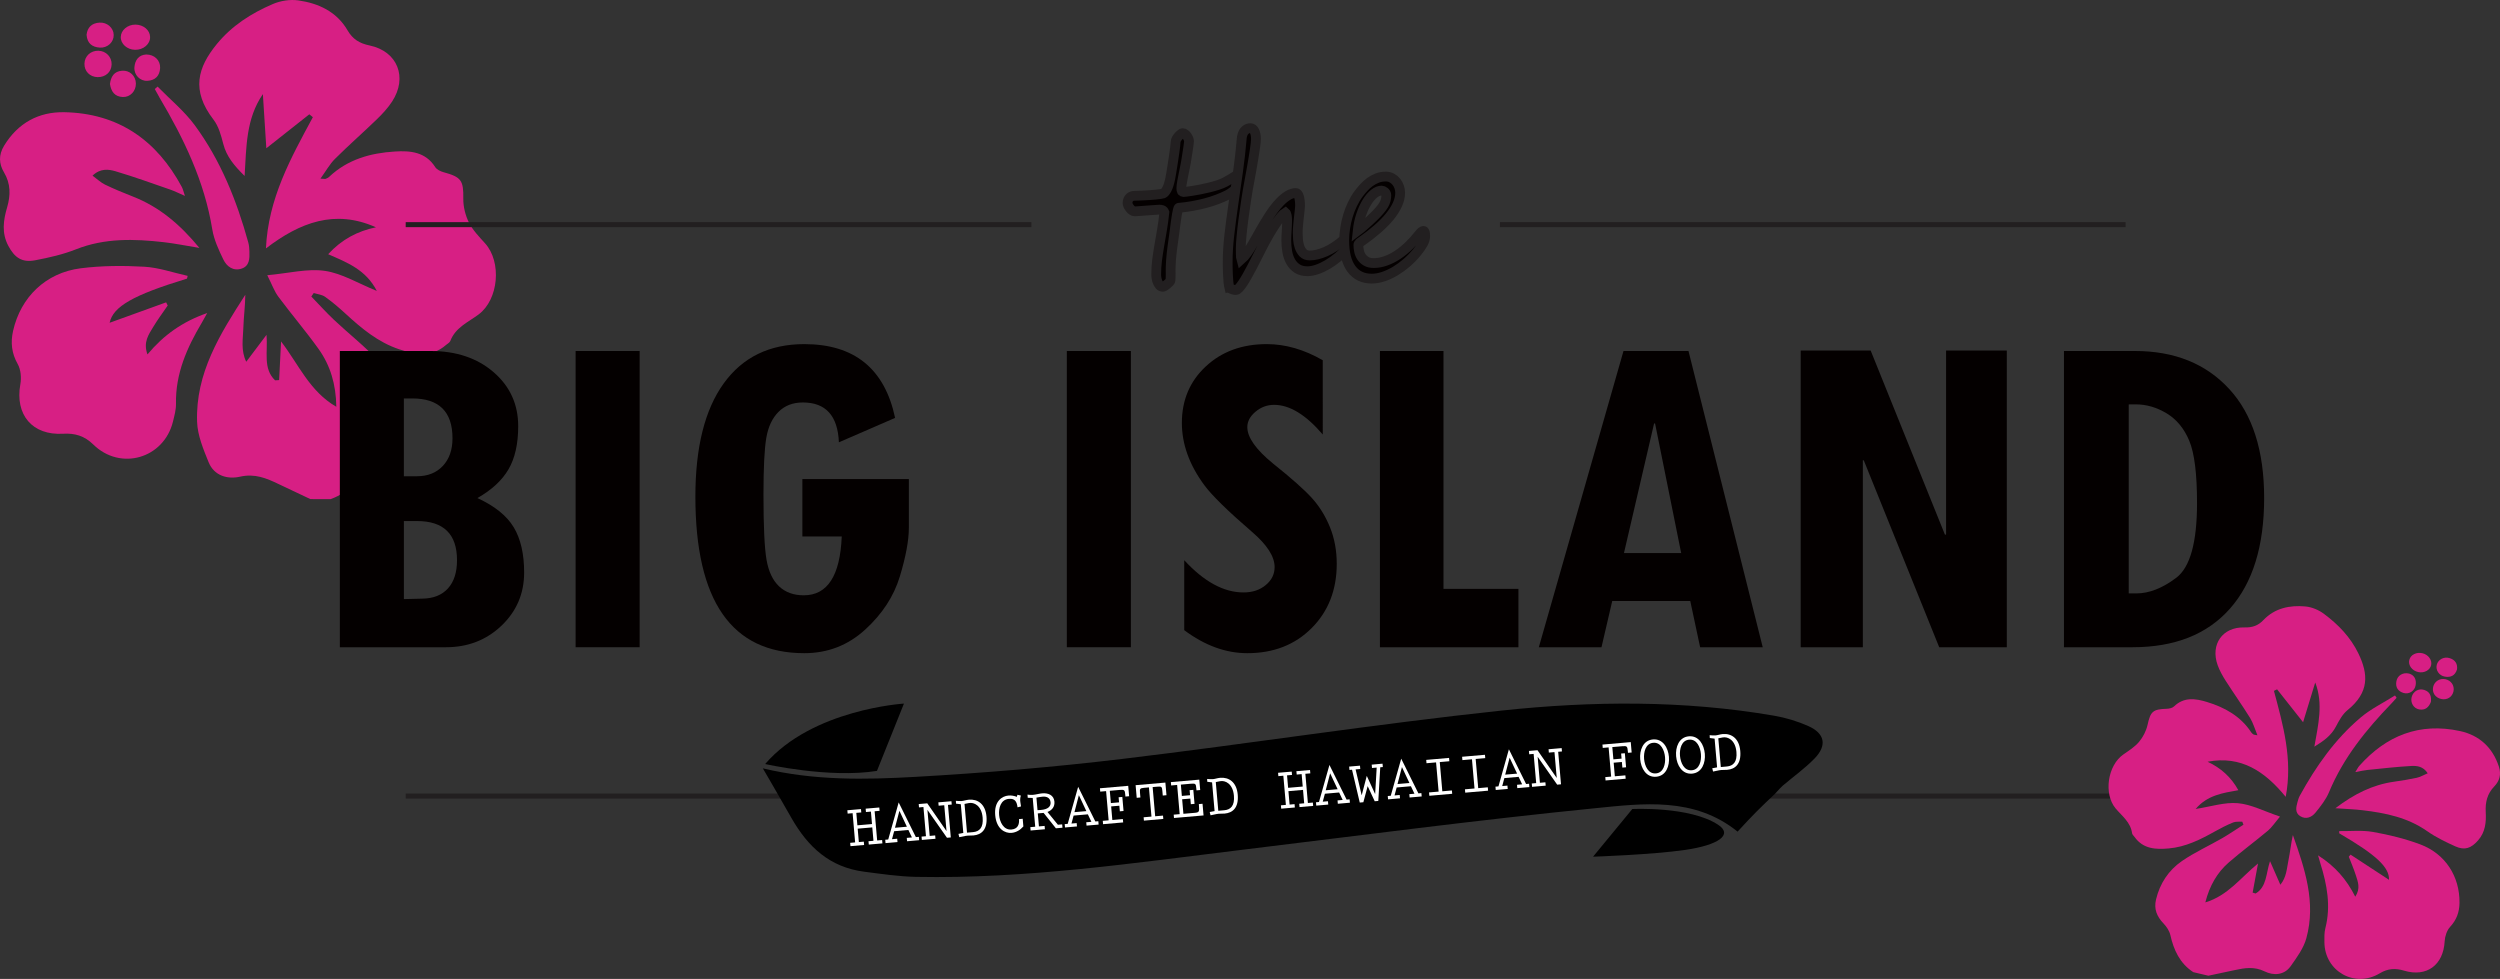 <?xml version="1.0" encoding="utf-8"?>
<!-- Generator: Adobe Illustrator 16.0.0, SVG Export Plug-In . SVG Version: 6.00 Build 0)  -->
<!DOCTYPE svg PUBLIC "-//W3C//DTD SVG 1.1//EN" "http://www.w3.org/Graphics/SVG/1.1/DTD/svg11.dtd">
<svg version="1.1" id="Layer_1" xmlns="http://www.w3.org/2000/svg" xmlns:xlink="http://www.w3.org/1999/xlink" x="0px" y="0px"
	 width="255.381px" height="100px" viewBox="0 0 255.381 100" enable-background="new 0 0 255.381 100" xml:space="preserve">
<rect x="0" y="0" width="255.381" height="100" fill="#333333" stroke="none"/>
<g>
	<rect x="41.442" y="81.064" fill="#221F20" width="175.693" height="0.514"/>
	<g>
		<path fill="#D71F84" d="M224.049,99.308c-1.377-0.903-1.997-2.254-2.346-3.802c-0.097-0.43-0.396-0.855-0.707-1.185
			c-0.668-0.705-0.986-1.454-0.752-2.438c0.394-1.648,1.292-2.99,2.646-3.925c1.297-0.894,2.754-1.55,4.124-2.341
			c0.737-0.425,1.44-0.914,2.159-1.371c-0.04-0.104-0.08-0.209-0.12-0.313c-0.313,0.021-0.658-0.029-0.935,0.084
			c-0.633,0.258-1.247,0.572-1.846,0.908c-1.482,0.832-2.998,1.592-4.722,1.744c-1.316,0.117-2.612,0.072-3.493-1.164
			c-0.091-0.127-0.242-0.251-0.26-0.391c-0.148-1.117-1.019-1.748-1.673-2.521c-1.257-1.496-0.829-4.415,0.795-5.533
			c0.564-0.389,1.167-0.771,1.598-1.287c0.401-0.48,0.723-1.105,0.858-1.715c0.31-1.378,0.526-1.611,1.979-1.656
			c0.25-0.009,0.563-0.08,0.73-0.24c1.013-0.987,2.194-0.807,3.346-0.459c1.829,0.555,3.459,1.453,4.546,3.117
			c0.056,0.086,0.146,0.15,0.229,0.212c0.036,0.027,0.098,0.021,0.398,0.077c-0.279-0.673-0.44-1.268-0.751-1.77
			c-0.792-1.279-1.668-2.506-2.478-3.774c-0.325-0.509-0.63-1.05-0.833-1.614c-0.761-2.111,0.481-3.915,2.722-3.857
			c0.819,0.021,1.403-0.176,1.951-0.752c1.171-1.23,2.697-1.537,4.296-1.391c0.641,0.06,1.337,0.348,1.859,0.733
			c1.478,1.092,2.75,2.405,3.558,4.089c1.004,2.085,1.131,3.946-1.126,5.775c-0.511,0.414-0.862,1.067-1.177,1.668
			c-0.478,0.913-1.236,1.467-2.203,2.057c0.389-2.25,0.932-4.365,0.087-6.557c-0.418,1.369-0.813,2.662-1.241,4.06
			c-0.982-1.243-1.819-2.301-2.656-3.36c-0.107,0.052-0.216,0.105-0.322,0.156c0.935,3.493,1.936,6.98,1.204,10.828
			c-2.13-2.604-4.547-4.238-7.986-3.588c1.341,0.626,2.392,1.545,3.148,2.908c-1.578,0.286-3.15,0.492-4.363,1.916
			c1.563-0.238,2.967-0.709,4.317-0.588c1.364,0.12,2.676,0.825,4.299,1.367c-0.521,0.619-0.822,1.094-1.231,1.438
			c-1.315,1.104-2.706,2.12-3.999,3.246c-1.197,1.043-1.965,2.385-2.396,4.082c2.315-0.695,3.622-2.542,5.382-3.975
			c-0.198,1.067-0.374,2.02-0.55,2.975c0.103,0.029,0.203,0.061,0.306,0.092c1.149-0.691,1.043-2.012,1.469-3.306
			c0.379,0.864,0.696,1.589,1.057,2.412c0.632-0.767,0.656-1.675,0.83-2.517c0.174-0.843,0.255-1.706,0.449-2.563
			c1.209,3.42,2.384,6.863,1.376,10.541c-0.281,1.022-0.972,1.968-1.602,2.857c-0.666,0.94-1.759,0.975-2.653,0.535
			c-1.064-0.521-2.037-0.359-3.071-0.133c-0.895,0.195-1.789,0.381-2.684,0.571C225.078,99.551,224.563,99.428,224.049,99.308z"/>
		<path fill="#D71F84" d="M236.795,87.376c1.724,1.099,2.91,2.445,3.801,4.224c0.56-0.857,0.265-1.529,0.062-2.178
			c-0.204-0.647-0.479-1.271-0.722-1.906c0.06-0.07,0.119-0.142,0.178-0.213c1.323,0.865,2.645,1.73,3.932,2.574
			c0.025-1.297-1.268-2.521-5.089-4.753c-0.001-0.075-0.003-0.149-0.003-0.224c1.154,0.017,2.335-0.113,3.458,0.086
			c1.629,0.287,3.264,0.687,4.81,1.265c2.582,0.965,4.054,3.278,4.022,5.987c-0.013,0.924-0.289,1.723-0.955,2.438
			c-0.336,0.362-0.534,0.972-0.562,1.483c-0.128,2.418-1.831,3.689-4.142,2.996c-0.881-0.267-1.66-0.229-2.491,0.273
			c-2.55,1.539-5.625-0.211-5.65-3.179c-0.003-0.472-0.021-0.967,0.094-1.418c0.583-2.272,0.177-4.456-0.505-6.628
			C236.961,87.982,236.903,87.756,236.795,87.376z"/>
		<path fill="#D71F84" d="M238.564,82.563c1.917-1.456,3.802-2.398,5.979-2.708c0.784-0.11,1.567-0.235,2.339-0.404
			c0.365-0.082,0.703-0.284,1.115-0.458c-0.464-0.717-1.104-0.778-1.677-0.747c-1.499,0.083-2.992,0.256-4.487,0.407
			c-0.357,0.035-0.711,0.123-1.23,0.215c0.19-0.302,0.272-0.482,0.398-0.624c2.764-3.115,6.178-4.462,10.296-3.565
			c1.949,0.426,3.319,1.648,3.966,3.621c0.266,0.814,0.072,1.479-0.468,2.038c-0.722,0.747-0.924,1.618-0.871,2.614
			c0.056,1.043-0.04,2.055-0.787,2.9c-0.698,0.793-1.348,1.042-2.308,0.61c-1.001-0.448-2.005-0.938-2.898-1.564
			c-1.984-1.39-4.239-1.851-6.563-2.128C240.509,82.666,239.64,82.639,238.564,82.563z"/>
		<path fill="#D71F84" d="M244.819,71.282c-0.168,0.187-0.332,0.378-0.508,0.558c-2.599,2.693-4.933,5.564-6.392,9.075
			c-0.315,0.761-0.859,1.447-1.387,2.097c-0.38,0.469-0.96,0.73-1.556,0.363c-0.558-0.346-0.427-0.91-0.285-1.432
			c0.062-0.229,0.132-0.464,0.245-0.668c1.636-2.983,3.583-5.748,6.185-7.959c1.059-0.898,2.348-1.523,3.533-2.272
			C244.709,71.123,244.766,71.202,244.819,71.282z"/>
		<path fill="#D71F84" d="M247.456,66.729c0.6,0.141,1.002,0.685,0.893,1.205c-0.11,0.523-0.703,0.848-1.313,0.721
			c-0.642-0.135-1.063-0.709-0.917-1.254C246.255,66.885,246.849,66.588,247.456,66.729z"/>
		<path fill="#D71F84" d="M250.631,70.615c-0.122,0.587-0.652,0.92-1.249,0.791c-0.608-0.133-0.955-0.645-0.832-1.223
			c0.123-0.572,0.667-0.92,1.252-0.799C250.393,69.508,250.75,70.039,250.631,70.615z"/>
		<path fill="#D71F84" d="M246.102,68.809c0.533,0.163,0.756,0.598,0.662,1.188c-0.094,0.584-0.677,0.959-1.231,0.793
			c-0.588-0.174-0.845-0.595-0.735-1.201C244.9,69.006,245.464,68.654,246.102,68.809z"/>
		<path fill="#D71F84" d="M248.323,71.705c-0.226,0.557-0.591,0.88-1.213,0.76c-0.566-0.109-0.897-0.689-0.751-1.263
			c0.147-0.578,0.704-0.903,1.271-0.728C248.247,70.666,248.384,71.135,248.323,71.705z"/>
		<path fill="#D71F84" d="M250.99,68.385c-0.203,0.643-0.652,0.834-1.234,0.736c-0.6-0.101-0.971-0.667-0.835-1.207
			c0.135-0.538,0.728-0.863,1.301-0.689C250.806,67.4,251.062,67.807,250.99,68.385z"/>
	</g>
	<g>
		<path fill="#D71F84" d="M33.778,50.986c2.022-0.73,3.218-2.26,4.129-4.127c0.251-0.516,0.761-0.969,1.255-1.291
			c1.063-0.694,1.692-1.551,1.689-2.875c-0.002-2.215-0.74-4.19-2.18-5.785c-1.379-1.527-3.034-2.801-4.537-4.22
			c-0.811-0.763-1.557-1.595-2.332-2.396c0.082-0.119,0.164-0.24,0.246-0.359c0.392,0.123,0.845,0.162,1.164,0.389
			c0.727,0.519,1.413,1.104,2.07,1.709c1.636,1.508,3.334,2.926,5.48,3.644c1.638,0.546,3.298,0.876,4.791-0.429
			c0.156-0.135,0.384-0.246,0.449-0.42c0.525-1.375,1.823-1.912,2.886-2.701c2.049-1.521,2.387-5.361,0.658-7.273
			c-0.6-0.664-1.251-1.332-1.643-2.117c-0.366-0.732-0.586-1.623-0.576-2.441c0.023-1.844-0.184-2.204-2.017-2.702
			c-0.315-0.085-0.691-0.27-0.854-0.524c-0.991-1.559-2.549-1.688-4.116-1.59c-2.493,0.154-4.836,0.803-6.72,2.592
			c-0.096,0.092-0.232,0.147-0.357,0.201c-0.054,0.023-0.13-0.003-0.528-0.022c0.557-0.771,0.94-1.481,1.488-2.024
			c1.392-1.387,2.875-2.684,4.287-4.051c0.567-0.551,1.117-1.145,1.545-1.802c1.604-2.456,0.568-5.124-2.298-5.726
			c-1.048-0.218-1.73-0.646-2.254-1.547c-1.117-1.914-2.966-2.764-5.042-3.059c-0.834-0.117-1.805,0.037-2.585,0.371
			c-2.208,0.943-4.221,2.232-5.757,4.126c-1.904,2.349-2.627,4.678-0.309,7.687c0.524,0.678,0.776,1.613,0.995,2.471
			c0.333,1.305,1.129,2.239,2.182,3.279c0.184-2.977,0.132-5.831,1.865-8.361c0.119,1.865,0.232,3.631,0.354,5.533
			c1.624-1.283,3.007-2.376,4.391-3.469c0.121,0.099,0.242,0.197,0.363,0.295c-2.242,4.159-4.564,8.291-4.793,13.404
			c3.491-2.67,7.058-4.02,11.235-2.156c-1.894,0.393-3.506,1.246-4.88,2.749c1.919,0.841,3.857,1.574,4.97,3.751
			c-1.916-0.775-3.557-1.794-5.311-2.049c-1.771-0.259-3.652,0.242-5.879,0.445c0.478,0.943,0.716,1.637,1.134,2.197
			c1.339,1.801,2.8,3.51,4.105,5.333c1.208,1.687,1.78,3.622,1.815,5.909c-2.733-1.58-3.84-4.321-5.644-6.674
			c-0.072,1.416-0.135,2.682-0.199,3.948c-0.139,0.007-0.277,0.017-0.416,0.024c-1.254-1.225-0.721-2.873-0.872-4.646
			c-0.743,0.987-1.363,1.811-2.07,2.748c-0.572-1.164-0.331-2.328-0.297-3.449c0.034-1.124,0.189-2.244,0.201-3.392
			c-2.568,3.981-5.099,8.006-4.925,12.985c0.049,1.388,0.641,2.795,1.175,4.116c0.564,1.396,1.943,1.77,3.212,1.48
			c1.509-0.343,2.698,0.155,3.946,0.757c1.077,0.518,2.158,1.023,3.239,1.533C32.396,50.986,33.087,50.986,33.778,50.986z"/>
		<path fill="#D71F84" d="M21.167,31.978c-2.521,0.878-4.435,2.233-6.104,4.226c-0.453-1.26,0.124-2.025,0.579-2.789
			c0.453-0.761,0.99-1.473,1.49-2.206c-0.053-0.108-0.107-0.216-0.162-0.324c-1.94,0.702-3.882,1.403-5.773,2.087
			c0.358-1.654,2.371-2.824,7.903-4.509c0.023-0.095,0.047-0.188,0.071-0.282c-1.473-0.326-2.935-0.847-4.423-0.934
			c-2.158-0.125-4.356-0.111-6.497,0.158c-3.573,0.449-6.14,2.948-6.916,6.398c-0.265,1.181-0.153,2.281,0.476,3.391
			c0.319,0.563,0.387,1.396,0.268,2.054c-0.566,3.115,1.216,5.245,4.363,5.058c1.2-0.07,2.18,0.211,3.086,1.1
			c2.777,2.727,7.215,1.427,8.14-2.338c0.148-0.603,0.321-1.223,0.309-1.832c-0.057-3.066,1.12-5.72,2.64-8.273
			C20.773,32.699,20.916,32.429,21.167,31.978z"/>
		<path fill="#D71F84" d="M20.369,25.325c-2-2.43-4.112-4.196-6.786-5.244c-0.963-0.376-1.922-0.772-2.853-1.221
			c-0.439-0.214-0.808-0.573-1.278-0.917c0.805-0.771,1.638-0.657,2.357-0.445c1.88,0.557,3.727,1.229,5.582,1.869
			c0.444,0.154,0.867,0.371,1.5,0.645c-0.15-0.44-0.2-0.695-0.317-0.914c-2.576-4.791-6.51-7.534-12.017-7.635
			c-2.607-0.048-4.717,1.096-6.132,3.409c-0.583,0.954-0.539,1.856-0.02,2.729c0.694,1.17,0.687,2.338,0.32,3.588
			C0.339,22.5,0.156,23.814,0.85,25.114c0.649,1.22,1.4,1.731,2.751,1.472c1.407-0.268,2.832-0.589,4.158-1.116
			c2.94-1.165,5.946-1.075,8.982-0.729C17.865,24.87,18.978,25.098,20.369,25.325z"/>
		<path fill="#D71F84" d="M15.813,9.096c0.159,0.289,0.31,0.582,0.477,0.865c2.494,4.206,4.598,8.561,5.393,13.461
			c0.173,1.065,0.657,2.102,1.131,3.084c0.343,0.712,1.002,1.219,1.87,0.932c0.812-0.271,0.817-1.027,0.794-1.734
			c-0.01-0.311-0.029-0.627-0.111-0.923c-1.181-4.286-2.823-8.386-5.465-11.98c-1.075-1.462-2.526-2.646-3.806-3.956
			C16.002,8.928,15.908,9.012,15.813,9.096z"/>
		<path fill="#D71F84" d="M13.834,2.514c-0.804-0.003-1.481,0.568-1.497,1.262c-0.018,0.7,0.637,1.292,1.451,1.312
			c0.857,0.022,1.564-0.581,1.545-1.317C15.315,3.075,14.65,2.518,13.834,2.514z"/>
		<path fill="#D71F84" d="M8.627,6.5c-0.021,0.779,0.55,1.364,1.35,1.379c0.813,0.014,1.408-0.529,1.425-1.305
			c0.018-0.762-0.569-1.369-1.349-1.391C9.264,5.162,8.649,5.729,8.627,6.5z"/>
		<path fill="#D71F84" d="M14.93,5.566c-0.727,0.047-1.14,0.532-1.199,1.309c-0.059,0.773,0.571,1.424,1.325,1.381
			c0.802-0.045,1.255-0.503,1.3-1.306C16.398,6.18,15.788,5.563,14.93,5.566z"/>
		<path fill="#D71F84" d="M11.232,8.58c0.121,0.775,0.486,1.297,1.314,1.33c0.752,0.031,1.35-0.605,1.335-1.379
			c-0.014-0.78-0.625-1.36-1.397-1.308C11.641,7.281,11.327,7.835,11.232,8.58z"/>
		<path fill="#D71F84" d="M8.843,3.554c0.063,0.88,0.577,1.258,1.348,1.309c0.792,0.052,1.435-0.554,1.425-1.286
			c-0.008-0.723-0.666-1.314-1.447-1.266C9.374,2.357,8.926,2.797,8.843,3.554z"/>
	</g>
	<g>
		<path fill="#040000" stroke="#221F20" stroke-miterlimit="10" d="M126.728,17.709c0.063,0,0.117,0.043,0.163,0.129
			c0.046,0.084,0.068,0.162,0.068,0.234c0,0.125-0.041,0.27-0.124,0.437c-0.083,0.169-0.196,0.337-0.337,0.507
			c-0.143,0.172-0.312,0.336-0.505,0.498c-0.193,0.16-0.399,0.295-0.616,0.407c-0.313,0.155-0.661,0.308-1.043,0.451
			c-0.381,0.146-0.785,0.272-1.209,0.385c-0.425,0.111-0.867,0.208-1.326,0.289c-0.459,0.081-0.918,0.142-1.381,0.181
			c-0.029,0-0.058,0.063-0.089,0.188c-0.032,0.125-0.065,0.283-0.099,0.472c-0.035,0.19-0.067,0.401-0.099,0.634
			c-0.032,0.233-0.061,0.46-0.089,0.681c-0.029,0.22-0.054,0.416-0.077,0.593c-0.023,0.179-0.039,0.306-0.051,0.383
			c-0.051,0.354-0.096,0.668-0.133,0.939c-0.037,0.272-0.068,0.528-0.094,0.768c-0.026,0.238-0.047,0.47-0.064,0.692
			c-0.017,0.224-0.028,0.458-0.035,0.708c-0.006,0.139-0.007,0.261-0.004,0.369c0.003,0.107,0.004,0.213,0.004,0.318
			s-0.001,0.212-0.004,0.32c-0.002,0.107-0.009,0.23-0.021,0.369c-0.006,0.038-0.042,0.094-0.107,0.165
			c-0.065,0.073-0.141,0.145-0.228,0.212c-0.084,0.07-0.169,0.129-0.251,0.184c-0.083,0.049-0.142,0.076-0.176,0.076
			c-0.143,0-0.259-0.052-0.351-0.161c-0.091-0.108-0.163-0.231-0.213-0.369c-0.052-0.138-0.086-0.272-0.103-0.403
			c-0.017-0.131-0.026-0.219-0.026-0.264c0-0.531,0.031-1.042,0.093-1.535c0.063-0.49,0.139-0.99,0.228-1.498
			s0.18-1.037,0.273-1.582c0.093-0.547,0.175-1.145,0.243-1.794c-0.046-0.118-0.114-0.193-0.209-0.228
			c-0.094-0.032-0.189-0.049-0.287-0.049c-0.034,0-0.067,0.002-0.099,0.005c-0.031,0.005-0.061,0.005-0.089,0.005
			c-0.029,0-0.103,0.007-0.223,0.016c-0.12,0.01-0.262,0.018-0.428,0.029c-0.164,0.01-0.34,0.023-0.526,0.039
			c-0.186,0.016-0.36,0.029-0.521,0.039c-0.162,0.01-0.303,0.02-0.423,0.029c-0.12,0.01-0.193,0.015-0.223,0.015
			c-0.09,0-0.181-0.031-0.27-0.099c-0.088-0.064-0.167-0.141-0.235-0.23c-0.068-0.087-0.124-0.18-0.167-0.273
			c-0.042-0.096-0.063-0.176-0.063-0.242c0-0.132,0.021-0.245,0.063-0.339c0.043-0.096,0.098-0.173,0.163-0.233
			c0.065-0.058,0.139-0.102,0.222-0.131c0.083-0.029,0.164-0.043,0.243-0.043c0.086,0,0.211-0.004,0.376-0.011
			c0.166-0.006,0.348-0.015,0.548-0.024c0.2-0.011,0.408-0.021,0.624-0.035c0.216-0.012,0.419-0.029,0.607-0.049
			c0.189-0.021,0.354-0.04,0.496-0.058c0.143-0.021,0.243-0.04,0.299-0.059c0.12-0.046,0.245-0.192,0.376-0.435
			c0.131-0.241,0.248-0.611,0.351-1.11c0.022-0.11,0.052-0.269,0.085-0.472c0.035-0.202,0.071-0.429,0.111-0.678
			c0.041-0.25,0.08-0.507,0.12-0.771c0.041-0.267,0.078-0.518,0.111-0.758c0.034-0.238,0.061-0.451,0.082-0.639
			c0.021-0.187,0.033-0.326,0.038-0.418c0-0.084,0.03-0.18,0.09-0.285c0.06-0.105,0.13-0.201,0.209-0.29
			c0.081-0.087,0.16-0.162,0.24-0.22c0.08-0.061,0.139-0.09,0.18-0.09c0.085,0,0.168,0.033,0.247,0.1
			c0.081,0.064,0.15,0.141,0.21,0.229c0.06,0.089,0.107,0.179,0.141,0.271c0.034,0.092,0.051,0.161,0.051,0.207
			c0,0.033-0.007,0.105-0.021,0.221c-0.014,0.113-0.033,0.254-0.055,0.418c-0.022,0.164-0.05,0.341-0.081,0.531
			c-0.032,0.189-0.061,0.371-0.085,0.539c-0.026,0.172-0.051,0.324-0.073,0.457c-0.023,0.136-0.04,0.229-0.052,0.281
			c-0.08,0.399-0.147,0.73-0.201,0.993c-0.055,0.263-0.097,0.481-0.128,0.659c-0.031,0.176-0.055,0.316-0.068,0.428
			c-0.014,0.106-0.021,0.203-0.021,0.289c0,0.151,0.017,0.251,0.05,0.305c0.035,0.053,0.092,0.082,0.172,0.088
			c0.023,0,0.114-0.01,0.273-0.029c0.16-0.019,0.364-0.05,0.612-0.088c0.248-0.04,0.522-0.089,0.824-0.146
			c0.303-0.061,0.608-0.127,0.916-0.202c0.308-0.075,0.604-0.16,0.889-0.251c0.284-0.092,0.533-0.193,0.745-0.305
			c0.205-0.111,0.395-0.221,0.568-0.324c0.174-0.105,0.328-0.201,0.462-0.285c0.134-0.087,0.245-0.152,0.333-0.201
			C126.615,17.733,126.683,17.709,126.728,17.709z"/>
		<path fill="#040000" stroke="#221F20" stroke-miterlimit="10" d="M138.103,24.099c0,0.073-0.005,0.155-0.014,0.255
			c-0.009,0.099-0.025,0.2-0.051,0.305c-0.026,0.104-0.062,0.207-0.106,0.31c-0.047,0.102-0.103,0.192-0.172,0.271
			c-0.342,0.374-0.697,0.713-1.065,1.018s-0.734,0.564-1.098,0.777c-0.366,0.213-0.722,0.378-1.069,0.495
			c-0.348,0.118-0.674,0.178-0.975,0.178c-0.416,0-0.763-0.091-1.04-0.271c-0.276-0.18-0.497-0.416-0.662-0.709
			c-0.166-0.289-0.283-0.625-0.351-1.001c-0.068-0.378-0.102-0.763-0.102-1.155c0-0.131,0.004-0.283,0.012-0.459
			c0.009-0.172,0.017-0.352,0.03-0.539c0.011-0.188,0.021-0.368,0.029-0.546c0.009-0.177,0.013-0.337,0.013-0.481
			c0-0.203-0.013-0.379-0.039-0.525c-0.024-0.148-0.072-0.252-0.14-0.311c-0.12,0.072-0.269,0.215-0.445,0.424
			s-0.372,0.475-0.585,0.795c-0.215,0.322-0.442,0.692-0.686,1.111c-0.241,0.419-0.485,0.873-0.731,1.357
			c-0.153,0.3-0.313,0.615-0.479,0.943c-0.166,0.326-0.33,0.646-0.492,0.958c-0.162,0.311-0.323,0.608-0.483,0.889
			c-0.16,0.282-0.311,0.53-0.453,0.743c-0.143,0.213-0.274,0.381-0.394,0.507c-0.12,0.124-0.22,0.187-0.299,0.187
			c-0.103,0-0.187-0.01-0.253-0.031c-0.065-0.018-0.122-0.039-0.17-0.059c-0.049-0.02-0.091-0.039-0.129-0.059
			c-0.037-0.02-0.075-0.029-0.114-0.029c-0.047-0.184-0.081-0.402-0.104-0.658c-0.023-0.256-0.04-0.514-0.051-0.771
			c-0.012-0.26-0.02-0.498-0.022-0.718s-0.004-0.385-0.004-0.498c0-0.876,0.055-1.801,0.166-2.771
			c0.112-0.97,0.244-1.987,0.399-3.053c0.153-1.064,0.313-2.178,0.479-3.342c0.165-1.162,0.302-2.381,0.41-3.652
			c0.035-0.183,0.086-0.333,0.154-0.451c0.069-0.118,0.146-0.209,0.231-0.275c0.086-0.064,0.171-0.109,0.257-0.133
			c0.085-0.023,0.162-0.035,0.23-0.035c0.171,0,0.308,0.104,0.411,0.305c0.102,0.205,0.153,0.477,0.153,0.818
			c0,0.09-0.01,0.23-0.029,0.421c-0.02,0.19-0.049,0.405-0.086,0.644c-0.037,0.239-0.077,0.494-0.12,0.768
			c-0.043,0.271-0.088,0.541-0.137,0.811c-0.048,0.269-0.094,0.526-0.137,0.772c-0.043,0.245-0.081,0.456-0.116,0.634
			c-0.137,0.707-0.261,1.428-0.372,2.158c-0.112,0.729-0.208,1.414-0.291,2.055c-0.083,0.639-0.146,1.208-0.193,1.709
			c-0.046,0.502-0.069,0.877-0.069,1.126c0,0.065,0,0.157,0,0.275c0,0.116,0.002,0.239,0.005,0.362
			c0.002,0.125,0.007,0.242,0.013,0.35c0.005,0.107,0.013,0.182,0.025,0.221c0.21-0.183,0.415-0.414,0.612-0.697
			c0.196-0.281,0.398-0.604,0.606-0.969c0.208-0.362,0.432-0.76,0.672-1.188c0.239-0.431,0.51-0.885,0.812-1.362
			c0.159-0.263,0.35-0.545,0.569-0.847c0.219-0.301,0.455-0.581,0.707-0.84c0.249-0.258,0.514-0.475,0.79-0.645
			s0.551-0.256,0.824-0.256c0.126,0,0.228,0.123,0.304,0.363c0.078,0.244,0.115,0.559,0.115,0.945c0,0.105-0.012,0.264-0.037,0.477
			c-0.027,0.213-0.054,0.448-0.082,0.708c-0.028,0.259-0.056,0.524-0.08,0.801c-0.027,0.275-0.04,0.531-0.04,0.767
			c0,0.189,0.011,0.418,0.03,0.684c0.021,0.266,0.071,0.518,0.153,0.762c0.083,0.242,0.206,0.449,0.369,0.62
			c0.162,0.169,0.389,0.255,0.679,0.255c0.479,0,1.021-0.131,1.626-0.395c0.604-0.262,1.241-0.684,1.915-1.268
			c0.069-0.059,0.133-0.119,0.191-0.18c0.061-0.064,0.114-0.121,0.162-0.172c0.05-0.053,0.094-0.098,0.135-0.133
			c0.039-0.038,0.07-0.056,0.093-0.056c0.006,0,0.019,0.009,0.039,0.028c0.02,0.021,0.039,0.043,0.061,0.066
			c0.02,0.021,0.037,0.043,0.055,0.067S138.103,24.092,138.103,24.099z"/>
		<path fill="#040000" stroke="#221F20" stroke-miterlimit="10" d="M145.585,24.139c0,0.229-0.074,0.478-0.224,0.746
			c-0.147,0.268-0.358,0.569-0.632,0.904c-0.314,0.379-0.658,0.732-1.034,1.057c-0.377,0.324-0.765,0.605-1.163,0.846
			c-0.4,0.239-0.805,0.427-1.215,0.564c-0.411,0.139-0.808,0.207-1.188,0.207c-0.896,0-1.588-0.332-2.079-0.994
			c-0.489-0.66-0.734-1.63-0.734-2.908c0-0.406,0.03-0.82,0.095-1.244c0.062-0.422,0.153-0.84,0.277-1.253
			c0.122-0.413,0.275-0.812,0.462-1.198c0.185-0.387,0.399-0.749,0.646-1.082c0.153-0.203,0.324-0.409,0.514-0.619
			c0.187-0.211,0.396-0.399,0.624-0.566c0.228-0.166,0.478-0.303,0.748-0.408c0.271-0.104,0.565-0.156,0.885-0.156
			c0.228,0,0.434,0.051,0.616,0.153c0.182,0.101,0.335,0.229,0.461,0.387c0.126,0.158,0.222,0.335,0.286,0.53
			c0.065,0.197,0.1,0.391,0.1,0.58c0,0.401-0.095,0.805-0.283,1.216c-0.188,0.408-0.453,0.822-0.795,1.238
			c-0.342,0.415-0.753,0.831-1.232,1.247c-0.478,0.416-1.01,0.83-1.599,1.244c-0.079,0.053-0.159,0.109-0.239,0.172
			c-0.079,0.063-0.12,0.14-0.12,0.231c0,0.195,0.022,0.403,0.068,0.618c0.046,0.218,0.129,0.415,0.249,0.596
			c0.12,0.18,0.28,0.329,0.482,0.447c0.203,0.119,0.461,0.177,0.773,0.177c0.399,0,0.808-0.073,1.219-0.222
			c0.414-0.146,0.818-0.352,1.215-0.614c0.396-0.262,0.781-0.573,1.154-0.934c0.374-0.36,0.724-0.751,1.048-1.169
			c0.183-0.23,0.328-0.345,0.437-0.345c0.063,0,0.108,0.044,0.137,0.128C145.57,23.8,145.585,23.94,145.585,24.139z M141.616,19.939
			c0-0.07-0.017-0.137-0.051-0.195c-0.034-0.061-0.076-0.109-0.124-0.148c-0.049-0.04-0.1-0.07-0.153-0.093
			c-0.056-0.022-0.102-0.036-0.142-0.036c-0.251,0-0.508,0.104-0.77,0.311c-0.263,0.208-0.507,0.494-0.736,0.861
			c-0.228,0.367-0.427,0.803-0.598,1.307c-0.171,0.506-0.288,1.051-0.351,1.642c0.079-0.058,0.185-0.145,0.316-0.256
			c0.131-0.111,0.272-0.235,0.422-0.368c0.152-0.135,0.304-0.27,0.454-0.407c0.151-0.139,0.286-0.267,0.406-0.385
			c0.263-0.256,0.479-0.482,0.649-0.683c0.172-0.199,0.307-0.385,0.408-0.551c0.098-0.168,0.169-0.33,0.209-0.49
			C141.596,20.285,141.616,20.116,141.616,19.939z"/>
	</g>
	<path d="M78.162,78.047c0,0,6.564,1.487,11.421,0.701l2.757-6.875C92.34,71.873,82.975,72.445,78.162,78.047z"/>
	<path d="M175.505,84.248c-2.901-1.903-8.761-1.605-8.761-1.605l-4.01,4.871c0,0,5.995-0.2,9.396-0.691
		C175.532,86.331,177.071,85.272,175.505,84.248z"/>
	<path d="M77.926,78.488c5.256,1.262,10.453,1.162,15.607,0.869c7.057-0.401,14.113-0.994,21.13-1.834
		c12.923-1.545,25.794-3.558,38.735-4.938c9.253-0.985,18.581-1.067,27.825,0.524c1.192,0.207,2.39,0.566,3.494,1.057
		c1.69,0.75,1.942,1.967,0.665,3.293c-0.998,1.037-2.195,1.882-3.296,2.82c-0.19,0.162-0.349,0.363-0.771,0.813
		c0,0-1.704,1.586-2.76,2.724c-0.331,0.357-0.669,0.728-1.057,1.137c-4.434-3.574-9.646-2.883-14.606-2.386
		c-11.976,1.198-23.913,2.771-35.862,4.224c-11.116,1.354-22.208,3.002-33.451,2.783c-1.772-0.035-3.546-0.3-5.311-0.529
		c-3.493-0.455-5.728-2.502-7.439-5.52C79.562,81.285,77.926,78.488,77.926,78.488z"/>
	<g>
		<path fill="#040000" d="M48.768,50.877c1.76,0.81,2.996,1.801,3.707,2.981c0.711,1.179,1.067,2.722,1.067,4.626
			c0,2.15-0.772,3.959-2.314,5.43c-1.543,1.47-3.437,2.203-5.683,2.203h-10.83V35.855h9.279c2.617,0,4.761,0.723,6.434,2.169
			c1.672,1.445,2.507,3.284,2.507,5.511c0,1.811-0.332,3.28-0.994,4.412C51.28,49.076,50.222,50.055,48.768,50.877z M41.257,48.649
			h1.339c1.104,0,1.984-0.353,2.642-1.054c0.657-0.703,0.986-1.645,0.986-2.823c0-2.715-1.372-4.071-4.115-4.071h-0.853V48.649z
			 M41.257,61.199l1.899-0.047c1.119-0.018,1.987-0.364,2.604-1.044c0.617-0.679,0.925-1.639,0.925-2.882c0-2.666-1.364-4-4.089-4
			h-1.339V61.199z"/>
		<path fill="#040000" d="M58.799,35.855h6.542v30.262h-6.542V35.855z"/>
		<path fill="#040000" d="M92.842,53.906c0,1.293-0.308,2.951-0.921,4.979c-0.614,2.028-1.797,3.842-3.55,5.439
			c-1.752,1.6-3.824,2.4-6.214,2.4c-7.415,0-11.122-5.332-11.122-15.992c0-5.039,0.965-8.896,2.896-11.568
			c1.93-2.674,4.672-4.012,8.226-4.012c5.12,0,8.214,2.512,9.28,7.536l-5.743,2.495c-0.113-2.713-1.341-4.071-3.682-4.071
			c-1.019,0-1.846,0.32-2.484,0.958c-0.638,0.639-1.054,1.523-1.248,2.652c-0.194,1.132-0.29,3.068-0.29,5.816
			c0,3.23,0.104,5.447,0.314,6.652c0.21,1.201,0.638,2.105,1.285,2.712c0.646,0.606,1.486,0.909,2.52,0.909
			c2.423,0,3.715-2.004,3.877-6.009h-4.022v-5.864h10.879V53.906z"/>
		<path fill="#040000" d="M108.979,35.855h6.542v30.262h-6.542V35.855z"/>
		<path fill="#040000" d="M135.122,44.385c-1.728-2.02-3.384-3.029-4.968-3.029c-0.709,0-1.344,0.234-1.9,0.702
			c-0.558,0.469-0.837,0.993-0.837,1.575c0,1.051,0.881,2.295,2.642,3.732c1.841,1.471,3.149,2.629,3.925,3.477
			s1.397,1.846,1.867,2.992c0.467,1.146,0.701,2.398,0.701,3.756c0,2.664-0.853,4.854-2.557,6.564
			c-1.704,1.714-3.896,2.57-6.578,2.57c-2.197,0-4.345-0.783-6.444-2.351v-7.147c2.019,2.195,4.038,3.293,6.057,3.293
			c0.905,0,1.661-0.249,2.266-0.75c0.606-0.5,0.909-1.113,0.909-1.841c0-1.083-0.776-2.285-2.327-3.61
			c-2.471-2.133-4.09-3.719-4.857-4.762c-0.768-1.043-1.341-2.092-1.721-3.15c-0.379-1.057-0.569-2.127-0.569-3.211
			c0-2.324,0.816-4.248,2.447-5.766c1.63-1.518,3.707-2.277,6.227-2.277c1.906,0,3.812,0.549,5.718,1.648V44.385z"/>
		<path fill="#040000" d="M155.112,66.117h-14.15V35.855h6.494v24.302h7.656V66.117z"/>
		<path fill="#040000" d="M180.067,66.117h-6.395l-1.008-4.725h-7.97l-1.099,4.725h-6.401l8.649-30.262h6.639L180.067,66.117z
			 M171.737,56.5l-2.667-13.238l-0.101-0.002l-3.078,13.24H171.737z"/>
		<path fill="#040000" d="M205.001,66.117h-6.906l-7.705-19.092h-0.097v19.092h-6.348v-30.31h7.147l7.584,18.802h0.12V35.808h6.204
			V66.117z"/>
		<path fill="#040000" d="M210.839,35.855h7.245c4.038,0,7.249,1.291,9.632,3.877c2.383,2.584,3.573,6.3,3.573,11.145
			c0,4.896-1.163,8.659-3.488,11.292c-2.326,2.632-5.646,3.948-9.959,3.948h-7.003V35.855z M217.455,41.309v19.309h0.774
			c1.308,0,2.67-0.531,4.083-1.599s2.12-3.61,2.12-7.633c0-2.972-0.264-5.087-0.787-6.347c-0.525-1.261-1.297-2.197-2.314-2.813
			c-1.018-0.613-2.068-0.918-3.149-0.918H217.455z"/>
	</g>
	<rect x="153.218" y="22.693" fill="#221F20" width="63.918" height="0.511"/>
	<rect x="41.442" y="22.693" fill="#221F20" width="63.919" height="0.511"/>
	<polygon fill="#FFFFFF" points="87.952,82.649 87.981,82.992 87.474,83.036 87.584,84.308 89.077,84.178 88.966,82.907 
		88.458,82.951 88.428,82.607 89.822,82.487 89.851,82.829 89.345,82.874 89.604,85.855 90.111,85.811 90.141,86.154 88.748,86.275 
		88.718,85.933 89.226,85.889 89.106,84.52 87.615,84.65 87.733,86.02 88.241,85.975 88.271,86.316 86.877,86.438 86.848,86.096 
		87.354,86.053 87.096,83.069 86.588,83.113 86.558,82.771 	"/>
	<path fill="#FFFFFF" d="M93.558,85.512l0.306-0.025l0.029,0.342l-1.234,0.107l-0.03-0.344l0.526-0.046l-0.362-0.763l-1.455,0.129
		l-0.219,0.813l0.532-0.047l0.03,0.342l-1.223,0.107l-0.029-0.343l0.306-0.028l1.067-3.785L93.558,85.512z M91.877,82.826
		l-0.453,1.732l1.216-0.106L91.877,82.826z"/>
	<path fill="#FFFFFF" d="M94.723,82.061l1.951,2.816h0.013l-0.229-2.621l-0.574,0.049l-0.03-0.342l1.339-0.116l0.029,0.341
		l-0.385,0.033l0.289,3.325l-0.391,0.033l-1.997-2.849l0.231,2.66l0.562-0.051l0.03,0.344l-1.394,0.118l-0.029-0.341l0.452-0.039
		l-0.259-2.982l-0.453,0.039l-0.029-0.342L94.723,82.061z"/>
	<path fill="#FFFFFF" d="M97.991,85.52l-0.083-0.338l0.497-0.094l-0.255-2.932l-0.492-0.063l-0.013-0.287
		c0.197,0.007,0.392,0.04,0.587,0.023c0.238-0.021,0.464-0.114,0.746-0.139c0.886-0.078,1.681,0.432,1.793,1.715
		c0.117,1.344-0.515,1.867-1.333,1.938c-0.275,0.025-0.555-0.006-0.821,0.049L97.991,85.52z M98.783,85.057l0.612-0.053
		c0.66-0.058,1.074-0.463,0.984-1.489c-0.106-1.224-0.883-1.587-1.415-1.479l-0.436,0.087L98.783,85.057z"/>
	<path fill="#FFFFFF" d="M103.932,81.186l0.352,0.081c-0.068,0.208-0.086,0.431-0.055,0.649l0.071,0.463l-0.355,0.092
		c-0.073-0.56-0.247-0.922-0.881-0.865c-0.851,0.074-1.063,0.948-1.001,1.657c0.06,0.69,0.442,1.545,1.261,1.474
		c0.624-0.055,0.82-0.49,0.769-1.066l0.379-0.031l0.068,0.782c-0.313,0.358-0.722,0.616-1.205,0.658
		c-0.66,0.058-1.547-0.376-1.672-1.812c-0.122-1.398,0.68-1.945,1.353-2.003c0.288-0.024,0.594,0.028,0.855,0.135L103.932,81.186z"
		/>
	<path fill="#FFFFFF" d="M108.066,84.248l0.439-0.037l0.03,0.342l-0.672,0.06l-1.257-1.573l-0.593,0.053l0.116,1.325l0.58-0.05
		l0.029,0.342l-1.46,0.128l-0.029-0.343l0.5-0.044l-0.255-2.939l-0.507-0.017l-0.028-0.325c0.193,0.026,0.36,0.044,0.568,0.024
		c0.313-0.025,0.623-0.127,0.935-0.153c0.605-0.054,1.191,0.173,1.25,0.845c0.045,0.52-0.238,0.877-0.709,1.058L108.066,84.248z
		 M105.985,82.762l0.317-0.021c0.778-0.056,1.051-0.381,1.017-0.777c-0.041-0.465-0.393-0.621-0.82-0.582
		c-0.202,0.019-0.408,0.055-0.626,0.098L105.985,82.762z"/>
	<path fill="#FFFFFF" d="M111.892,83.916l0.305-0.027l0.03,0.344l-1.234,0.106l-0.03-0.342l0.526-0.046l-0.362-0.764l-1.455,0.127
		l-0.219,0.813l0.532-0.046l0.03,0.342l-1.223,0.106l-0.03-0.343l0.306-0.026l1.068-3.786L111.892,83.916z M110.21,81.229
		l-0.452,1.734l1.216-0.105L110.21,81.229z"/>
	<path fill="#FFFFFF" d="M115.25,80.273l0.093,1.064l-0.378,0.033l-0.014-0.16c-0.042-0.489-0.073-0.561-0.556-0.518l-1.026,0.089
		l0.109,1.254l0.836-0.073l-0.045-0.52l0.379-0.033l0.125,1.436l-0.379,0.033l-0.049-0.572l-0.838,0.07l0.121,1.389l1.076-0.096
		l0.03,0.344l-2.054,0.179l-0.029-0.343l0.599-0.051l-0.26-2.983l-0.599,0.052l-0.029-0.342L115.25,80.273z"/>
	<path fill="#FFFFFF" d="M119.046,79.943l0.113,1.29l-0.38,0.033l-0.04-0.466c-0.037-0.428-0.08-0.479-0.5-0.441l-0.494,0.043
		l0.259,2.982l0.8-0.07l0.03,0.342l-1.98,0.174l-0.03-0.343l0.801-0.071l-0.259-2.981l-0.495,0.043
		c-0.422,0.038-0.454,0.096-0.417,0.522l0.041,0.464l-0.378,0.034l-0.112-1.29L119.046,79.943z"/>
	<path fill="#FFFFFF" d="M120.628,80.15l0.101,1.156l0.837-0.073l-0.044-0.514l0.378-0.033l0.125,1.431l-0.379,0.033l-0.05-0.574
		l-0.837,0.07l0.129,1.486l1.143-0.099c0.465-0.042,0.501-0.101,0.443-0.778l-0.009-0.115l0.377-0.034l0.104,1.192l-3.02,0.262
		l-0.03-0.342l0.61-0.052l-0.259-2.983l-0.611,0.054l-0.029-0.343l2.903-0.252l0.093,1.063l-0.379,0.032l-0.014-0.158
		c-0.044-0.508-0.067-0.561-0.55-0.52L120.628,80.15z"/>
	<path fill="#FFFFFF" d="M123.66,83.285l-0.085-0.336l0.498-0.094l-0.256-2.932l-0.492-0.063l-0.013-0.289
		c0.197,0.008,0.392,0.039,0.587,0.022c0.238-0.021,0.463-0.114,0.745-0.138c0.886-0.076,1.682,0.432,1.793,1.716
		c0.117,1.343-0.515,1.866-1.333,1.938c-0.275,0.024-0.556-0.006-0.822,0.047L123.66,83.285z M124.451,82.822l0.61-0.053
		c0.661-0.057,1.075-0.463,0.986-1.49c-0.107-1.221-0.883-1.585-1.417-1.477l-0.435,0.088L124.451,82.822z"/>
	<path fill="#FFFFFF" d="M131.953,78.821l0.029,0.341l-0.508,0.043l0.111,1.272l1.491-0.129l-0.11-1.272l-0.506,0.047l-0.031-0.344
		l1.393-0.123l0.03,0.344l-0.507,0.043l0.259,2.983l0.507-0.044l0.031,0.342l-1.393,0.121l-0.03-0.342l0.506-0.045l-0.118-1.369
		l-1.491,0.13l0.119,1.37l0.507-0.045l0.03,0.343l-1.394,0.12l-0.03-0.342l0.508-0.045l-0.26-2.979l-0.508,0.044l-0.03-0.344
		L131.953,78.821z"/>
	<path fill="#FFFFFF" d="M137.56,81.683l0.306-0.027l0.029,0.343l-1.234,0.107l-0.03-0.343l0.526-0.046l-0.362-0.762l-1.454,0.127
		l-0.22,0.812l0.532-0.046l0.03,0.342l-1.223,0.107l-0.03-0.342l0.306-0.027l1.069-3.787L137.56,81.683z M135.878,78.996
		l-0.452,1.732l1.217-0.106L135.878,78.996z"/>
	<path fill="#FFFFFF" d="M138.926,78.214l0.03,0.341l-0.478,0.042l0.615,2.62l0.014-0.002l0.513-1.959l0.845,1.84h0.012l0.154-2.686
		l-0.478,0.041l-0.03-0.342l1.106-0.098l0.03,0.344l-0.263,0.023l-0.199,3.439l-0.366,0.033l-0.72-1.546l-0.441,1.646l-0.368,0.033
		l-0.79-3.354l-0.263,0.022l-0.03-0.343L138.926,78.214z"/>
	<path fill="#FFFFFF" d="M144.893,81.044l0.306-0.026l0.03,0.342l-1.235,0.107l-0.029-0.342l0.525-0.045l-0.362-0.764l-1.454,0.127
		l-0.219,0.813l0.531-0.047l0.03,0.342l-1.223,0.107l-0.029-0.342l0.306-0.027l1.068-3.787L144.893,81.044z M143.212,78.357
		l-0.453,1.733l1.217-0.104L143.212,78.357z"/>
	<path fill="#FFFFFF" d="M148.025,77.422l0.03,0.341l-0.979,0.085l0.26,2.984l0.979-0.086l0.03,0.342l-2.335,0.203l-0.03-0.343
		l0.979-0.084l-0.261-2.983l-0.977,0.086l-0.029-0.342L148.025,77.422z"/>
	<path fill="#FFFFFF" d="M151.692,77.103l0.03,0.342l-0.979,0.085l0.26,2.982l0.979-0.086l0.029,0.344l-2.334,0.203l-0.03-0.342
		l0.978-0.086l-0.261-2.982l-0.977,0.086l-0.029-0.344L151.692,77.103z"/>
	<path fill="#FFFFFF" d="M155.894,80.088l0.305-0.027l0.03,0.342l-1.235,0.107l-0.028-0.342l0.524-0.047l-0.361-0.764l-1.455,0.127
		l-0.218,0.814l0.532-0.047l0.029,0.343l-1.223,0.106l-0.029-0.342l0.306-0.027l1.067-3.788L155.894,80.088z M154.212,77.4
		l-0.453,1.732l1.217-0.105L154.212,77.4z"/>
	<path fill="#FFFFFF" d="M157.059,76.636l1.95,2.816l0.013-0.002l-0.229-2.621l-0.575,0.05l-0.029-0.342l1.339-0.117l0.029,0.342
		l-0.386,0.034l0.29,3.323l-0.391,0.036l-1.997-2.851l0.232,2.658l0.562-0.048l0.029,0.342l-1.394,0.122l-0.029-0.342l0.452-0.041
		l-0.261-2.98l-0.451,0.037l-0.03-0.342L157.059,76.636z"/>
	<path fill="#FFFFFF" d="M166.585,75.807l0.093,1.063l-0.378,0.033l-0.014-0.158c-0.043-0.49-0.074-0.563-0.557-0.518l-1.027,0.088
		l0.109,1.253l0.837-0.073l-0.046-0.52l0.38-0.031l0.126,1.436l-0.379,0.033l-0.051-0.574l-0.838,0.072l0.12,1.387l1.076-0.094
		l0.03,0.343l-2.053,0.179l-0.029-0.342l0.599-0.053l-0.26-2.983l-0.599,0.053l-0.03-0.342L166.585,75.807z"/>
	<path fill="#FFFFFF" d="M170.485,77.313c0.081,0.93-0.286,1.946-1.302,2.034c-1.014,0.089-1.55-0.85-1.632-1.778
		c-0.082-0.93,0.286-1.946,1.302-2.034C169.867,75.447,170.404,76.385,170.485,77.313z M170.088,77.35
		c-0.06-0.698-0.417-1.541-1.206-1.473c-0.788,0.068-0.994,0.961-0.934,1.658c0.061,0.695,0.418,1.539,1.206,1.471
		S170.149,78.045,170.088,77.35z"/>
	<path fill="#FFFFFF" d="M174.152,76.996c0.08,0.928-0.287,1.943-1.302,2.033c-1.014,0.087-1.55-0.851-1.631-1.779
		c-0.081-0.928,0.286-1.945,1.3-2.035C173.534,75.128,174.071,76.066,174.152,76.996z M173.754,77.029
		c-0.06-0.697-0.415-1.539-1.206-1.471c-0.788,0.068-0.992,0.961-0.933,1.657c0.062,0.696,0.418,1.538,1.206,1.47
		C173.609,78.618,173.815,77.725,173.754,77.029z"/>
	<path fill="#FFFFFF" d="M174.993,78.816l-0.083-0.336l0.495-0.092l-0.254-2.934l-0.492-0.063l-0.013-0.289
		c0.197,0.008,0.391,0.041,0.587,0.024c0.238-0.021,0.464-0.114,0.746-0.14c0.886-0.078,1.681,0.434,1.793,1.716
		c0.118,1.346-0.516,1.868-1.334,1.938c-0.275,0.025-0.555-0.006-0.821,0.047L174.993,78.816z M175.785,78.355l0.611-0.055
		c0.66-0.057,1.074-0.463,0.984-1.488c-0.106-1.223-0.883-1.586-1.415-1.479l-0.436,0.088L175.785,78.355z"/>
</g>
</svg>
